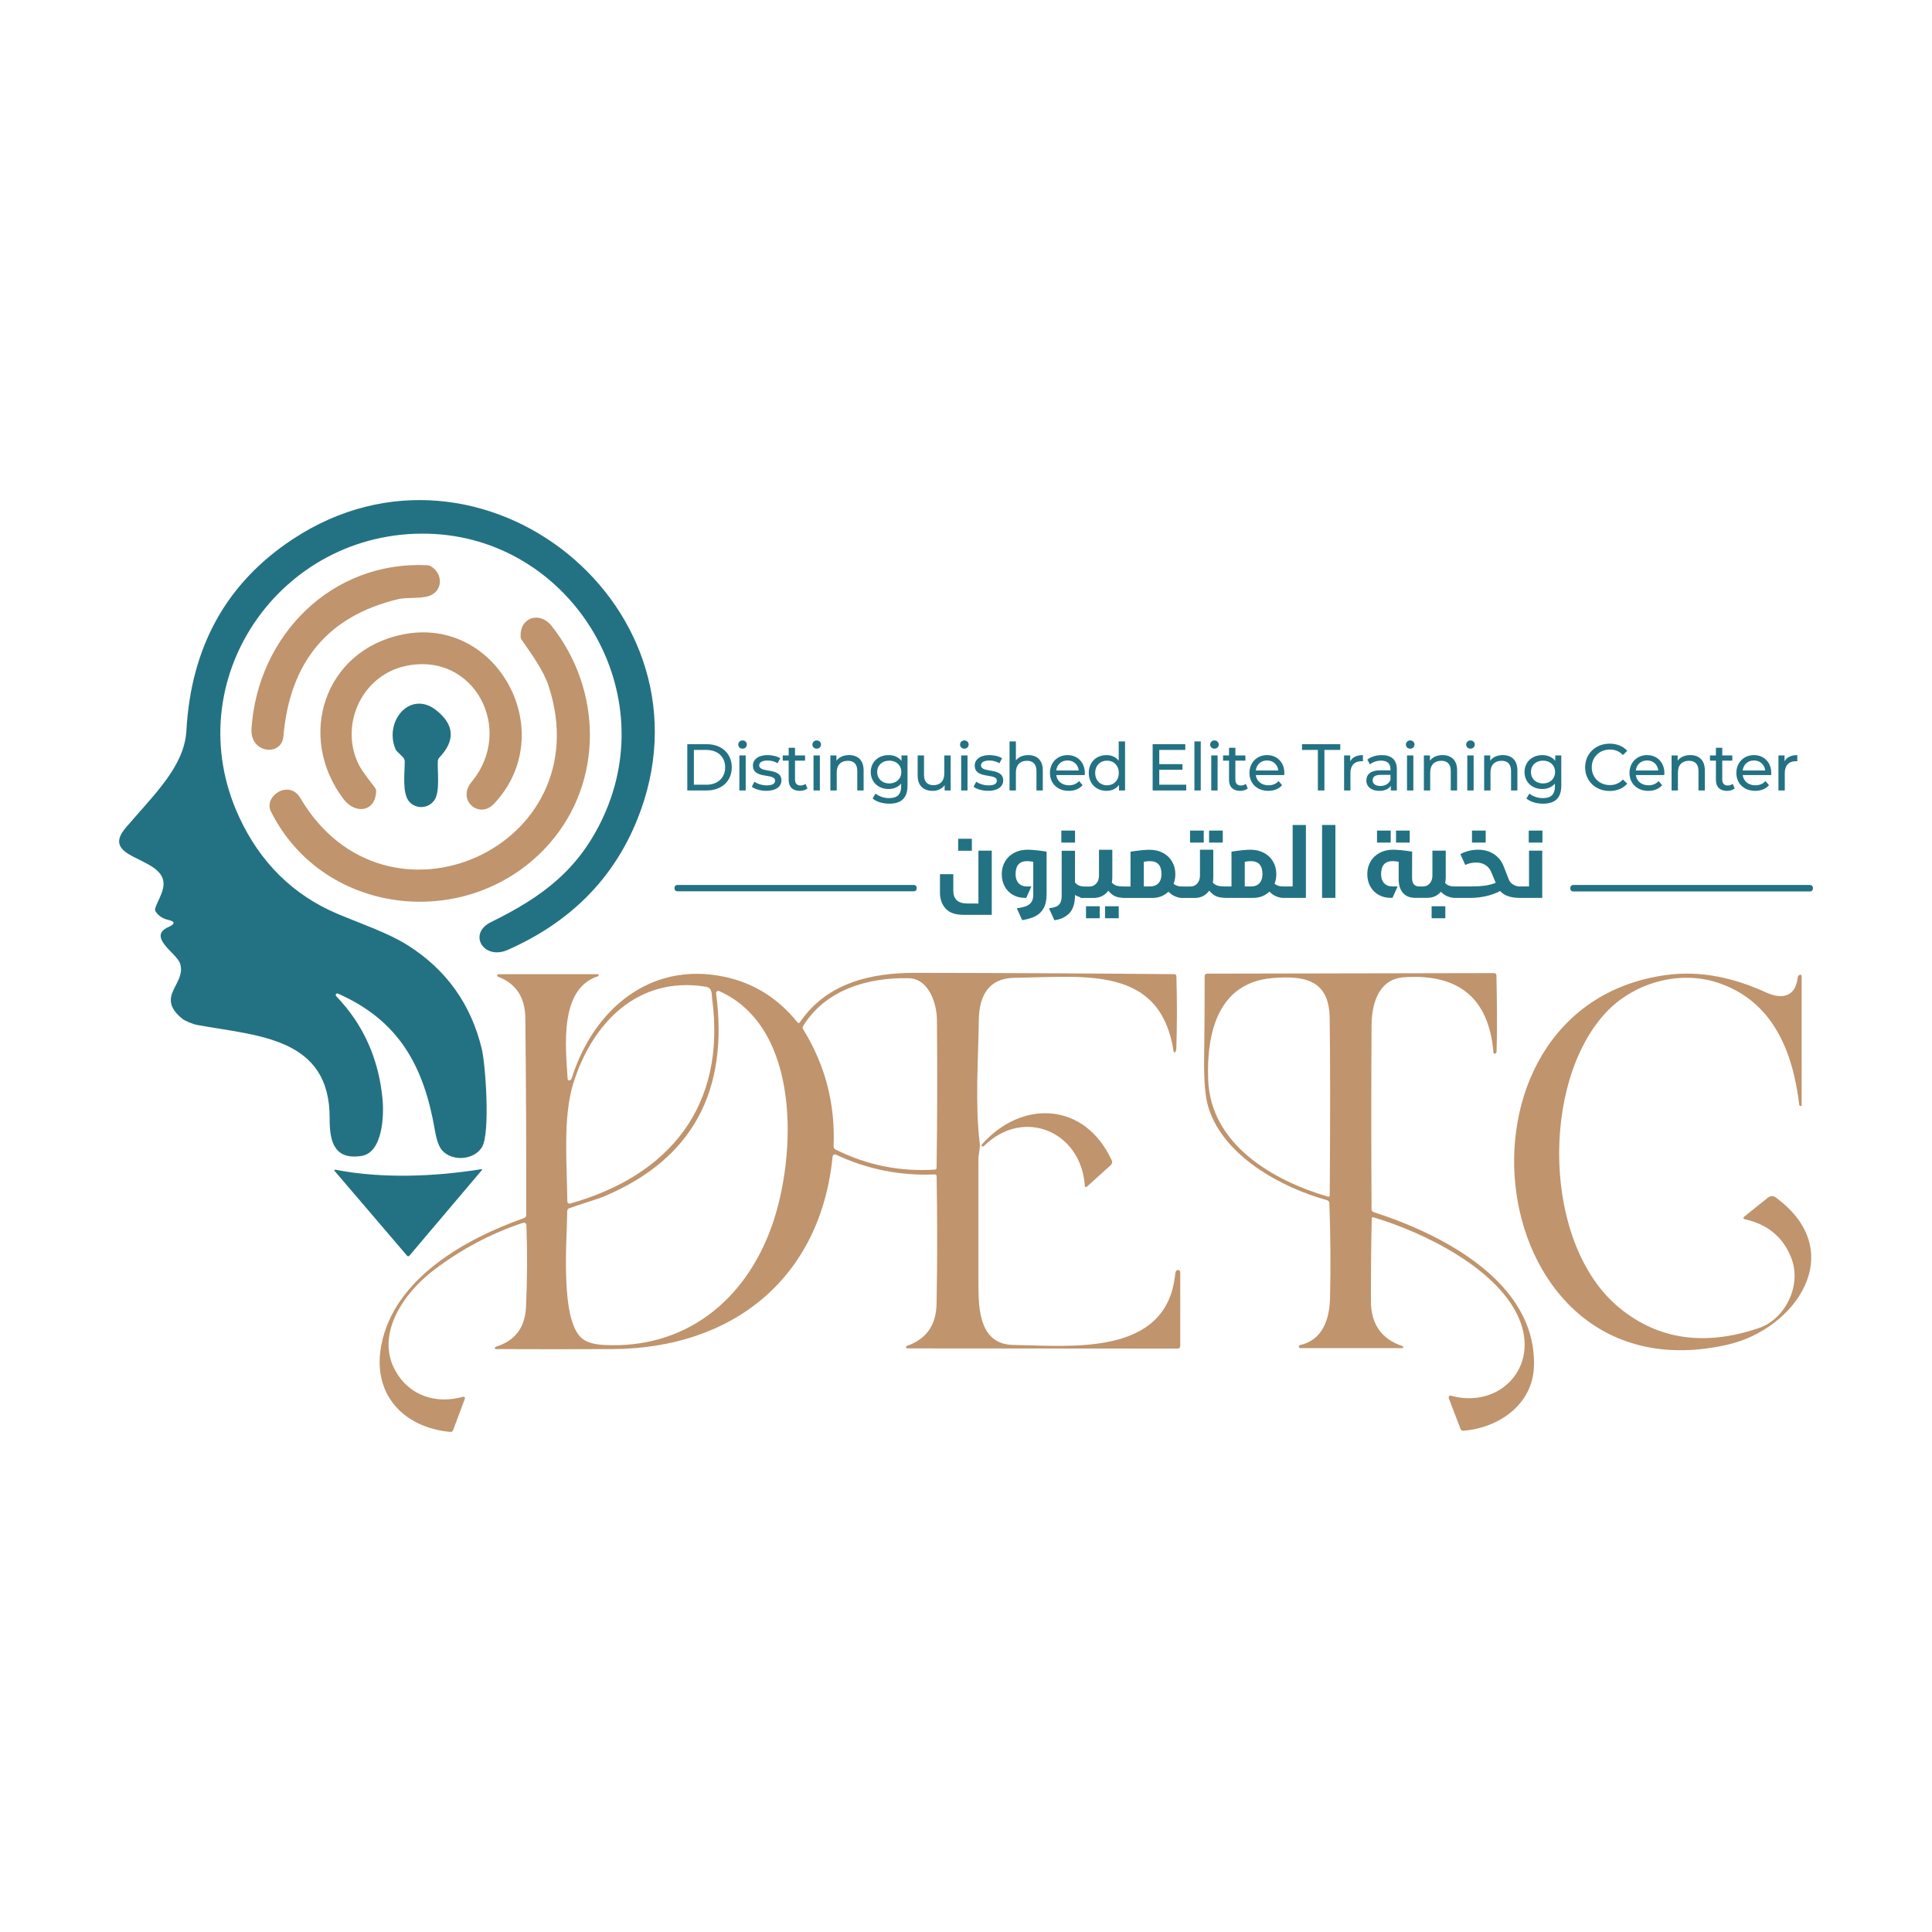 <?xml version="1.0" encoding="utf-8"?>
<!-- Generator: Adobe Illustrator 28.3.0, SVG Export Plug-In . SVG Version: 6.00 Build 0)  -->
<svg version="1.1" id="Layer_1" xmlns="http://www.w3.org/2000/svg" xmlns:xlink="http://www.w3.org/1999/xlink" x="0px" y="0px"
	 viewBox="0 0 1200 1200" style="enable-background:new 0 0 1200 1200;" xml:space="preserve">
<style type="text/css">
	.st0{fill:#237283;}
	.st1{fill:#C0946C;}
</style>
<g>
	<path class="st0" d="M569.35,551.95c0,0.92-0.74,1.66-1.66,1.66H420.63c-0.92,0-1.66-0.74-1.66-1.66v-0.63
		c0-0.92,0.74-1.66,1.66-1.66h147.06c0.92,0,1.66,0.74,1.66,1.66V551.95L569.35,551.95z"/>
	<path class="st0" d="M1126.03,551.95c0,0.95-0.79,1.74-1.74,1.74H977.07c-0.95,0-1.74-0.79-1.74-1.74v-0.53
		c0-0.95,0.79-1.74,1.74-1.74h147.22c0.95,0,1.74,0.79,1.74,1.74V551.95L1126.03,551.95z"/>
	<path class="st1" d="M517.14,718.38c-7.5,75.43-61.86,119.24-136.9,119.56c-24.18,0.11-48.25,0.11-72.18,0
		c-0.37,0-0.66-0.26-0.71-0.63c-0.05-0.34,0.16-0.69,0.5-0.79c12.01-3.64,18.29-11.9,18.87-24.78c0.77-16.65,0.84-33.44,0.26-50.38
		c-0.05-1.66-0.87-2.24-2.48-1.72c-19.56,6.47-37.87,16.21-55,29.19c-18.4,13.94-36.74,39.77-23.83,62.74
		c8.6,15.33,25.13,20.74,41.91,15.99c0.74-0.21,1.4,0.53,1.13,1.24l-7.21,19.35c-0.34,0.92-1,1.32-1.98,1.24
		c-29.53-2.88-48.51-23.91-42.65-54.05c7.97-41.12,51.81-65.77,88.63-78.78c0.9-0.32,1.35-0.95,1.35-1.9
		c0.08-41.01-0.11-81.82-0.55-122.41c-0.16-12.8-5.81-21.35-16.94-25.6c-0.84-0.32-0.61-1.56,0.29-1.56h61.57
		c0.32,0,0.61,0.24,0.66,0.55c0.05,0.32-0.13,0.61-0.45,0.71c-24.36,7.81-20.06,44.42-18.84,63.9c0.05,0.53,0.53,0.9,1.06,0.79
		c0.77-0.16,1.24-0.58,1.45-1.29c13.22-42.2,48.25-72.82,94.7-63.08c18.18,3.8,33.33,13.22,45.47,28.27
		c0.55,0.71,1.11,0.69,1.61-0.05c16.57-24.33,43.84-30.69,71.87-30.64c53.52,0.08,107.05,0.34,160.57,0.82
		c0.87,0.03,1.32,0.45,1.35,1.32c0.45,14.91,0.45,29.88-0.03,44.89c-0.03,0.84-0.26,1.58-0.71,2.19c-0.26,0.4-0.87,0.24-0.95-0.24
		c-8.16-53.6-54.5-46.5-98.89-45.9c-16.13,0.21-21.96,11.3-22.14,26.31c-0.32,24.49-2.4,52.23,0.58,76.38
		c0.42,3.4-0.82,6.65-0.82,9.63c-0.03,26.26-0.03,52.5,0,78.76c0.03,16.1,1.21,36.69,21.91,36.98c34.92,0.45,95.2,7.57,100.32-44
		c0.18-1.9,0.9-2.74,2.09-2.53c0.58,0.08,1.03,0.61,1.03,1.19v46.11c0,0.82-0.66,1.48-1.48,1.48l-168.04-0.13
		c-0.4,0-0.71-0.29-0.77-0.66c-0.08-0.37,0.13-0.74,0.5-0.87c12.06-4.17,18.21-12.91,18.45-26.18c0.48-26.39,0.48-52.81,0.03-79.23
		c-0.03-0.77-0.42-1.14-1.19-1.11c-21.51,0.92-41.94-3.17-61.31-12.27C518.31,716.74,517.22,717.35,517.14,718.38 M581.94,633.29
		c-0.08-10-5.01-25.47-17.6-25.71c-25.15-0.53-51.49,7.05-65.4,29.56c-0.5,0.77-0.5,1.56,0,2.32c13.65,22.09,19.9,46.24,18.82,72.4
		c-0.05,0.98,0.37,1.69,1.24,2.14c19.4,9.69,39.93,13.83,61.6,12.48c0.74-0.03,1.11-0.42,1.13-1.19
		C582.18,694.7,582.23,664.04,581.94,633.29 M438.26,612.83c-42.28-6.73-70.47,22.75-82.13,59.91c-6.65,21.25-3.96,50.41-3.75,73.56
		c0.03,0.87,0.84,1.5,1.69,1.27c61.92-17.47,97.02-60.73,88.28-127.03C441.93,617.27,442.59,613.52,438.26,612.83 M479.3,761.74
		c15.55-43.6,18.34-123.49-32.6-146.16c-0.98-0.42-2.03,0.37-1.9,1.43c7.94,60.76-14.89,102.64-68.52,125.63
		c-6.47,2.77-15.23,5.07-22.67,7.81c-0.84,0.32-1.27,0.92-1.29,1.82c-0.08,17.23-4.75,67.78,9.29,79.15
		c2.88,2.3,7.34,3.62,13.41,3.96C425.59,838.04,462.85,807.85,479.3,761.74L479.3,761.74z"/>
	<path class="st1" d="M824.25,745.46c-28.64-7.92-64.13-27.42-73.58-57.25c-2.03-6.41-2.96-16.73-2.77-30.96
		c0.24-16.92,0.37-33.86,0.34-50.81c0-1.13,0.55-1.69,1.69-1.69l177.91-0.34c1.08-0.03,1.61,0.53,1.64,1.61
		c0.4,20.72,0.42,36.4,0.08,47.01c-0.03,0.58-0.21,0.98-0.61,1.21c-0.82,0.53-1.27,0.32-1.35-0.66
		c-2.82-33.33-21.3-48.88-55.43-46.61c-16.13,1.08-20.22,16.73-20.27,30.09c-0.24,38.01-0.24,76.01,0,114.02
		c0,0.92,0.42,1.5,1.29,1.79c41.91,13.51,101.11,43.18,99.58,95.65c-0.69,23.81-21.72,38.32-43.71,40.12
		c-0.95,0.08-1.61-0.32-1.95-1.21l-7.26-19.03c-0.34-0.87,0.48-1.77,1.4-1.5c29.01,8.02,53.71-15.97,43.34-45.11
		c-11.59-32.62-59.41-56.14-91.48-65.67c-0.71-0.21-1.08,0.05-1.11,0.82c-0.37,17.13-0.53,34.23-0.5,51.31
		c0.05,14.23,6.6,23.52,19.66,27.87c0.29,0.11,0.48,0.4,0.42,0.69c-0.05,0.32-0.32,0.53-0.63,0.53h-63.29
		c-0.48,0-0.9-0.37-0.95-0.84c-0.05-0.48,0.26-0.92,0.74-1.03c14.2-3.14,18.34-16.31,18.66-29.11c0.45-19.69,0.32-39.38-0.42-59.07
		C825.68,746.33,825.18,745.72,824.25,745.46 M790.34,607.5c-34.36,2.9-40.96,35-39.93,63.11c1.48,40.09,40.09,62.6,74.27,72.61
		c0.82,0.24,1.24-0.08,1.24-0.95c0.37-48.11,0.34-84.88-0.05-110.3C825.47,608.22,809.58,605.89,790.34,607.5L790.34,607.5z"/>
	<path class="st1" d="M1092.19,824.98c16.97-5.7,26.66-26.66,20.69-42.89c-4.91-13.38-14.7-21.64-29.35-24.84
		c-0.66-0.16-0.87-1-0.34-1.43l14.94-11.98c1.4-1.11,3.35-1.16,4.78-0.11c45.92,33.6,12.38,81.82-29.8,91.45
		c-154.19,35.26-182.88-209.24-38.67-229.51c21.96-3.09,42.7,1.74,62.66,10.82c9.79,4.49,18.18,2.56,19.45-9.16
		c0.11-0.98,0.53-1.58,1.29-1.82c0.79-0.26,1.19,0.03,1.19,0.84v80.29c0,0.29-0.13,0.4-0.42,0.32c-0.26-0.08-0.53-0.18-0.79-0.26
		c-0.16-0.05-0.24-0.16-0.26-0.32c-3.91-33.28-16.5-65.03-51.12-76.17c-23.91-7.68-51.94,0.37-69.1,18.82
		c-40.54,43.63-39.19,144.32,8.6,183.4C1029.96,832.08,1058.7,836.25,1092.19,824.98L1092.19,824.98z"/>
	<path class="st1" d="M673.81,736.67c-2.14-33.99-38.19-49.17-62.74-24.78c-0.34,0.32-0.87,0.32-1.19,0
		c-0.18-0.18-0.32-0.4-0.34-0.58c-0.03-0.05,0-0.11,0.05-0.16c24.89-28.45,64.24-26.84,80.95,9.61c0.45,0.98,0.21,2.16-0.61,2.9
		L675,737.14C674.55,737.54,673.84,737.25,673.81,736.67L673.81,736.67z"/>
	<path class="st0" d="M208.8,618.72c16.71,17.34,26.31,38.56,28.77,63.61c1.03,10.4,0.21,33.62-13.12,35.66
		c-16.79,2.56-19.79-8.97-19.69-23.04c0.4-50.91-45.05-51.47-82.13-58.3c-3.01-0.55-7.76-2.53-9.66-4.09
		c-16.81-13.94,3.06-21.33-1.13-34.15c-2.11-6.39-20.69-16.57-7.18-22.65c4.33-1.95,4.2-3.43-0.37-4.46
		c-3.11-0.71-5.6-2.32-7.44-4.83c-0.55-0.79-0.69-1.64-0.37-2.56c1.95-5.49,5.96-11.19,4.94-16.79
		c-2.8-15.2-39.51-13.99-23.33-32.99c17.79-20.9,36.45-38.08,37.69-60.39c2.9-52.1,24.91-91.72,66.06-118.85
		c117.26-77.36,266.91,43.52,213.86,174.43c-14.86,36.69-41.65,63.58-80.31,80.66c-15.04,6.65-25.05-10.06-10.45-17.23
		c32.36-15.89,54.71-32.75,69.81-65.45c37.13-80.6-21.59-173.64-108.92-175.8c-92.06-2.3-156.38,91.27-117.37,175.8
		c12.96,28.06,33.31,48.62,61.6,60.49c14.3,5.99,31.2,11.74,43.1,19.27c24.04,15.18,39.4,36.66,46.08,64.45
		c2.35,9.79,5.36,52.55,0.11,61.02c-5.07,8.18-18.63,9-24.78,1.95c-1.93-2.19-3.4-6.33-4.46-12.48
		c-6.81-39.56-22.09-68.01-60.18-84.85C208.93,616.69,208.06,617.95,208.8,618.72L208.8,618.72z"/>
	<path class="st1" d="M267.71,351.81c7.52,4.43,7.55,15.28-1.16,18.34c-5.12,1.82-13.88,0.71-19.29,2.01
		c-43.5,10.43-67.25,38.82-71.23,85.2c-1.11,12.72-20.82,10.66-19.82-4.7c3.77-57.91,49.78-104.44,109.03-101.59
		C266.1,351.1,266.94,351.36,267.71,351.81L267.71,351.81z"/>
	<path class="st1" d="M186.55,495.68c53,90.21,186.81,30.93,154.29-69.33c-3.27-10.11-10.58-19.85-16.76-28.87
		c-0.45-0.66-0.69-1.37-0.71-2.16c-0.48-12.11,11.98-15.65,19.13-6.68c31.7,39.8,32.41,96.94-1.19,135.26
		c-48.3,55.13-139.94,46.29-173.03-19.87C163.53,494.49,179.61,483.85,186.55,495.68L186.55,495.68z"/>
	<path class="st1" d="M250.05,394.09c59.12-12.06,98.37,61.39,56.64,105.28c-9.03,9.53-23.25-2.3-13.72-13.8
		c27.05-32.62,1.37-81.24-41.23-71.87c-27.58,6.04-41.25,37.61-28.56,61.89c1.24,2.38,4.46,6.89,9.66,13.57
		c0.55,0.69,0.82,1.53,0.79,2.4c-0.53,13.01-13.09,14.2-20.16,4.88C183.93,457.56,201.35,404.01,250.05,394.09L250.05,394.09z"/>
	<path class="st0" d="M270.93,441.12c11.35,9,12.01,18.77,2.01,29.35c-0.61,0.66-0.95,1.43-1,2.35c-0.29,6.31,1.37,18.47-1.87,23.75
		c-3.59,5.81-11.74,6.28-15.99,1.24c-4.41-5.28-2.69-17.84-2.69-24.73c0-1.08-0.37-2.01-1.13-2.77l-3.67-3.64
		c-0.45-0.45-0.79-0.98-1.03-1.56C238.49,447.72,254.93,428.48,270.93,441.12L270.93,441.12z"/>
	<path class="st0" d="M208.24,726.51c29.03,5.67,61.6,4.35,90.66-0.29c0.66-0.11,0.79,0.11,0.34,0.63L254.4,779.8
		c-0.55,0.66-1.13,0.66-1.69,0l-44.92-52.55C207.5,726.9,207.82,726.43,208.24,726.51L208.24,726.51z"/>
	<g>
		<path class="st0" d="M598.33,568.21H616v-39.85h-8.28v32.81h-6.92c-5.8,0-8.69-2.66-8.69-7.98v-10.23h-8.28v11.53
			c0,3.94,1.16,7.21,3.49,9.82C589.65,566.91,593.32,568.21,598.33,568.21z"/>
		<rect x="595.13" y="520.97" class="st0" width="8.51" height="7.45"/>
		<path class="st0" d="M629.22,555.86c2.19,1.22,4.64,1.83,7.36,1.83h0.83l3.19-7.09H638c-2.33,0-4.11-0.68-5.35-2.04
			c-1.24-1.36-1.86-3.22-1.86-5.59c0-5.4,2.4-8.1,7.21-8.1c1.14,0,2.4,0.14,3.78,0.41v20.4c0,1.93-0.37,3.46-1.12,4.58
			s-1.84,1.97-3.28,2.54c-1.44,0.57-3.38,1.01-5.82,1.33l3.31,7.39c3.23-0.51,5.94-1.31,8.13-2.39c2.19-1.08,3.91-2.73,5.17-4.94
			c1.26-2.21,1.89-5.14,1.89-8.81v-26.43c-5.13-0.79-9.04-1.18-11.77-1.18c-3.19,0-6,0.65-8.42,1.95c-2.42,1.3-4.31,3.1-5.65,5.41
			c-1.34,2.31-2.01,4.88-2.01,7.71c0,2.96,0.62,5.56,1.86,7.8C625.31,552.9,627.03,554.64,629.22,555.86z"/>
		<rect x="659.22" y="515.89" class="st0" width="8.51" height="7.45"/>
		<rect x="674.54" y="562.89" class="st0" width="8.51" height="7.45"/>
		<rect x="686.36" y="562.89" class="st0" width="8.51" height="7.45"/>
		<path class="st0" d="M751.1,553.2c1.34,1.65,2.76,2.81,4.26,3.46c1.5,0.65,3.49,0.99,5.97,1.03h17.03c4.02,0,7.39-1.3,10.11-3.9
			c1.22,1.3,2.61,2.28,4.17,2.93c1.56,0.65,3.01,0.98,4.35,0.98h14.13V512.4h-8.22v38.19h-5.91c-2.33,0-4.1-0.57-5.32-1.71
			c0.71-1.77,1.07-3.78,1.07-6.03c0-2.84-0.67-5.41-2.01-7.71c-1.34-2.31-3.22-4.11-5.64-5.41c-2.43-1.3-5.23-1.95-8.43-1.95
			c-2.72,0-6.64,0.39-11.76,1.18v21.64h-3.55c-2.29,0-3.98-0.17-5.09-0.5c-1.1-0.34-2.09-0.98-2.96-1.92c0.2-1.06,0.3-2.09,0.3-3.07
			v-17.32h-8.28v16.02c0,2.05-0.56,3.7-1.68,4.94c-1.12,1.24-2.48,1.86-4.05,1.86h-5.32c-2.33,0-4.1-0.57-5.32-1.71
			c0.71-1.77,1.07-3.78,1.07-6.03c0-2.84-0.67-5.41-2.01-7.71c-1.34-2.31-3.22-4.11-5.64-5.41c-2.43-1.3-5.23-1.95-8.43-1.95
			c-2.72,0-6.64,0.39-11.76,1.18v21.64h-3.55c-2.29,0-3.98-0.17-5.09-0.5c-1.1-0.34-2.09-0.98-2.96-1.92c0.2-1.06,0.3-2.09,0.3-3.07
			v-17.32h-8.28v16.02c0,2.05-0.56,3.7-1.68,4.94c-1.12,1.24-2.48,1.86-4.05,1.86h-3.2c-2.72,0-4.71-0.85-5.97-2.54v-19.69h-8.28
			v27.79c0,1.93-0.28,3.44-0.83,4.52c-0.55,1.08-1.38,1.86-2.48,2.34c-1.1,0.47-2.62,0.85-4.55,1.12l3.31,7.39
			c3.78-0.44,6.87-1.86,9.26-4.29c2.38-2.42,3.58-6.2,3.58-11.32v-0.06c1.12,0.67,2.22,1.14,3.31,1.44
			c0.02,0.06,0.02,0.12,0.06,0.19c0.08,0.14,0.24,0.21,0.47,0.21h7.8c1.89,0,3.62-0.39,5.17-1.18c1.56-0.79,2.85-1.89,3.87-3.31
			c1.34,1.65,2.76,2.81,4.26,3.46c1.5,0.65,3.49,0.99,5.97,1.03c0,0,0,0,0,0h17.03c4.02,0,7.39-1.3,10.11-3.9
			c1.22,1.3,2.61,2.28,4.17,2.93c1.56,0.65,3.01,0.98,4.35,0.98h7.8c1.89,0,3.62-0.39,5.17-1.18
			C748.78,555.72,750.07,554.61,751.1,553.2z M773.15,535.28c1.3-0.28,2.56-0.41,3.78-0.41c4.81,0,7.21,2.7,7.21,8.1
			c0,2.37-0.62,4.23-1.86,5.59c-1.24,1.36-3.03,2.04-5.35,2.04h-3.78V535.28z M719.56,548.55c-1.24,1.36-3.03,2.04-5.35,2.04h-3.78
			v-15.31c1.3-0.28,2.56-0.41,3.78-0.41c4.81,0,7.21,2.7,7.21,8.1C721.42,545.33,720.8,547.19,719.56,548.55z"/>
		<rect x="750.98" y="515.89" class="st0" width="8.51" height="7.45"/>
		<rect x="739.16" y="515.89" class="st0" width="8.51" height="7.45"/>
		<rect x="821.16" y="512.4" class="st0" width="8.28" height="45.29"/>
		<path class="st0" d="M865.33,527.77c-3.19,0-6,0.65-8.42,1.95c-2.42,1.3-4.31,3.1-5.65,5.41c-1.34,2.31-2.01,4.88-2.01,7.71
			c0,2.96,0.63,5.56,1.89,7.8c1.26,2.25,2.99,3.98,5.2,5.2c2.21,1.22,4.67,1.83,7.39,1.83h1.18l3.19-7.09h-3.07
			c-2.33,0-4.11-0.68-5.35-2.04c-1.24-1.36-1.86-3.22-1.86-5.59c0-5.4,2.4-8.1,7.21-8.1c1.1,0,2.34,0.14,3.72,0.41v11
			c0,3.51,0.89,6.29,2.66,8.34c1.77,2.05,4.34,3.07,7.69,3.07h3.67h3.67c3.55,0,6.38-1.26,8.51-3.78c1.22,1.26,2.6,2.21,4.14,2.84
			c1.54,0.63,2.96,0.95,4.26,0.95h10.47c2.99,0,6.09-0.36,9.28-1.09c3.19-0.73,6.07-1.78,8.63-3.16c2.56,2.84,6.58,4.26,12.06,4.26
			h14.13v-29.33h-8.22v22.23h-5.91c-1.3,0-2.61-0.39-3.93-1.18c-1.32-0.79-2.24-1.87-2.75-3.25l-3.19-8.16
			c-1.22-3.15-3.22-5.65-6-7.48c-2.78-1.83-6.04-2.75-9.79-2.75c-3.94,0-7.63,0.91-11.06,2.72l3.02,6.74
			c2.05-0.99,4.31-1.48,6.8-1.48c2.25,0,4.18,0.52,5.8,1.57c1.62,1.04,2.82,2.53,3.61,4.46l2.72,6.56c-2.36,0.91-4.74,1.51-7.12,1.8
			c-2.39,0.3-5.08,0.44-8.07,0.44h-10.47c-2.64,0-4.55-0.73-5.74-2.19c0.24-1.06,0.36-2.17,0.36-3.31v-16.73h-8.28v15.43
			c0,2.05-0.56,3.7-1.69,4.94c-1.12,1.24-2.47,1.86-4.05,1.86h-1.18h-1.18c-1.5,0-2.63-0.42-3.4-1.27c-0.77-0.85-1.15-2.3-1.15-4.35
			l0.06-16.02C871.97,528.17,868.05,527.77,865.33,527.77z"/>
		<rect x="855.28" y="515.89" class="st0" width="8.51" height="7.45"/>
		<rect x="867.1" y="515.89" class="st0" width="8.51" height="7.45"/>
		<rect x="889.21" y="562.89" class="st0" width="8.51" height="7.45"/>
		<rect x="914.28" y="515.89" class="st0" width="8.51" height="7.45"/>
		<rect x="949.52" y="515.89" class="st0" width="8.51" height="7.45"/>
	</g>
	<g>
		<path class="st0" d="M426.89,462.23H439c9.24,0,15.52,5.83,15.52,14.37c0,8.54-6.28,14.37-15.52,14.37h-12.11V462.23z
			 M438.75,487.4c7.1,0,11.66-4.35,11.66-10.8c0-6.45-4.56-10.8-11.66-10.8h-7.76v21.59H438.75z"/>
		<path class="st0" d="M458.54,462.48c0-1.44,1.15-2.59,2.67-2.59c1.52,0,2.67,1.11,2.67,2.5c0,1.48-1.11,2.63-2.67,2.63
			C459.69,465.02,458.54,463.92,458.54,462.48z M459.23,469.21h3.94v21.76h-3.94V469.21z"/>
		<path class="st0" d="M466.95,488.67l1.64-3.12c1.85,1.31,4.8,2.26,7.64,2.26c3.65,0,5.17-1.11,5.17-2.96
			c0-4.89-13.75-0.66-13.75-9.32c0-3.9,3.49-6.53,9.07-6.53c2.83,0,6.03,0.74,7.92,1.97l-1.68,3.12c-1.97-1.27-4.15-1.72-6.28-1.72
			c-3.45,0-5.13,1.27-5.13,3c0,5.13,13.79,0.94,13.79,9.4c0,3.94-3.61,6.44-9.4,6.44C472.33,491.21,468.76,490.11,466.95,488.67z"/>
		<path class="st0" d="M501.52,489.7c-1.19,1.03-3,1.52-4.76,1.52c-4.39,0-6.9-2.42-6.9-6.81v-11.95h-3.69v-3.24h3.69v-4.76h3.94
			v4.76h6.24v3.24h-6.24v11.78c0,2.34,1.23,3.65,3.41,3.65c1.15,0,2.26-0.37,3.08-1.03L501.52,489.7z"/>
		<path class="st0" d="M504.6,462.48c0-1.44,1.15-2.59,2.67-2.59c1.52,0,2.67,1.11,2.67,2.5c0,1.48-1.11,2.63-2.67,2.63
			C505.74,465.02,504.6,463.92,504.6,462.48z M505.29,469.21h3.94v21.76h-3.94V469.21z"/>
		<path class="st0" d="M536.41,478.45v12.52h-3.94V478.9c0-4.27-2.13-6.36-5.87-6.36c-4.19,0-6.9,2.5-6.9,7.22v11.21h-3.94v-21.76
			h3.78v3.28c1.6-2.22,4.39-3.49,7.84-3.49C532.67,469.01,536.41,472.04,536.41,478.45z"/>
		<path class="st0" d="M563.67,469.21v18.8c0,7.68-3.9,11.17-11.29,11.17c-3.98,0-8-1.11-10.39-3.24l1.89-3.04
			c2.01,1.72,5.17,2.83,8.37,2.83c5.13,0,7.47-2.38,7.47-7.31v-1.72c-1.89,2.26-4.72,3.37-7.84,3.37c-6.28,0-11.04-4.27-11.04-10.55
			c0-6.28,4.76-10.51,11.04-10.51c3.24,0,6.2,1.19,8.05,3.57v-3.37H563.67z M559.81,479.51c0-4.23-3.12-7.06-7.47-7.06
			c-4.39,0-7.51,2.83-7.51,7.06c0,4.19,3.12,7.1,7.51,7.1C556.69,486.62,559.81,483.7,559.81,479.51z"/>
		<path class="st0" d="M590.47,469.21v21.76h-3.74v-3.28c-1.6,2.26-4.31,3.53-7.39,3.53c-5.62,0-9.36-3.08-9.36-9.48v-12.52h3.94
			v12.07c0,4.27,2.13,6.4,5.87,6.4c4.11,0,6.73-2.55,6.73-7.22v-11.25H590.47z"/>
		<path class="st0" d="M596.3,462.48c0-1.44,1.15-2.59,2.67-2.59c1.52,0,2.67,1.11,2.67,2.5c0,1.48-1.11,2.63-2.67,2.63
			C597.45,465.02,596.3,463.92,596.3,462.48z M597,469.21h3.94v21.76H597V469.21z"/>
		<path class="st0" d="M604.72,488.67l1.64-3.12c1.85,1.31,4.8,2.26,7.64,2.26c3.65,0,5.17-1.11,5.17-2.96
			c0-4.89-13.75-0.66-13.75-9.32c0-3.9,3.49-6.53,9.07-6.53c2.83,0,6.03,0.74,7.92,1.97l-1.68,3.12c-1.97-1.27-4.15-1.72-6.28-1.72
			c-3.45,0-5.13,1.27-5.13,3c0,5.13,13.79,0.94,13.79,9.4c0,3.94-3.61,6.44-9.4,6.44C610.09,491.21,606.52,490.11,604.72,488.67z"/>
		<path class="st0" d="M647.7,478.45v12.52h-3.94V478.9c0-4.27-2.13-6.36-5.87-6.36c-4.19,0-6.9,2.5-6.9,7.22v11.21h-3.94v-30.46
			h3.94v11.78c1.64-2.09,4.35-3.28,7.68-3.28C643.96,469.01,647.7,472.04,647.7,478.45z"/>
		<path class="st0" d="M673.72,481.4h-17.65c0.49,3.82,3.57,6.36,7.88,6.36c2.55,0,4.68-0.86,6.28-2.63l2.18,2.55
			c-1.97,2.3-4.97,3.53-8.58,3.53c-7.02,0-11.7-4.64-11.7-11.12c0-6.44,4.64-11.08,10.92-11.08c6.28,0,10.76,4.52,10.76,11.21
			C673.8,480.54,673.76,481.03,673.72,481.4z M656.07,478.57h13.96c-0.41-3.65-3.16-6.24-6.98-6.24
			C659.27,472.33,656.48,474.88,656.07,478.57z"/>
		<path class="st0" d="M698.8,460.51v30.46h-3.78v-3.45c-1.77,2.46-4.56,3.69-7.76,3.69c-6.36,0-11-4.47-11-11.12
			c0-6.65,4.64-11.08,11-11.08c3.08,0,5.79,1.15,7.59,3.49v-11.99H698.8z M694.9,480.09c0-4.64-3.16-7.64-7.31-7.64
			c-4.19,0-7.35,3-7.35,7.64c0,4.64,3.16,7.68,7.35,7.68C691.74,487.77,694.9,484.73,694.9,480.09z"/>
		<path class="st0" d="M736.78,487.4v3.57h-20.85v-28.74h20.28v3.57h-16.17v8.83h14.41v3.49h-14.41v9.28H736.78z"/>
		<path class="st0" d="M741.87,460.51h3.94v30.46h-3.94V460.51z"/>
		<path class="st0" d="M751.64,462.48c0-1.44,1.15-2.59,2.67-2.59s2.67,1.11,2.67,2.5c0,1.48-1.11,2.63-2.67,2.63
			C752.79,465.02,751.64,463.92,751.64,462.48z M752.33,469.21h3.94v21.76h-3.94V469.21z"/>
		<path class="st0" d="M775.03,489.7c-1.19,1.03-3,1.52-4.76,1.52c-4.39,0-6.9-2.42-6.9-6.81v-11.95h-3.69v-3.24h3.69v-4.76h3.94
			v4.76h6.24v3.24h-6.24v11.78c0,2.34,1.23,3.65,3.41,3.65c1.15,0,2.26-0.37,3.08-1.03L775.03,489.7z"/>
		<path class="st0" d="M797.65,481.4H780c0.49,3.82,3.57,6.36,7.88,6.36c2.55,0,4.68-0.86,6.28-2.63l2.18,2.55
			c-1.97,2.3-4.97,3.53-8.58,3.53c-7.02,0-11.7-4.64-11.7-11.12c0-6.44,4.64-11.08,10.92-11.08c6.28,0,10.76,4.52,10.76,11.21
			C797.74,480.54,797.69,481.03,797.65,481.4z M780,478.57h13.96c-0.41-3.65-3.16-6.24-6.98-6.24
			C783.2,472.33,780.41,474.88,780,478.57z"/>
		<path class="st0" d="M818.55,465.8h-9.85v-3.57h23.77v3.57h-9.85v25.16h-4.06V465.8z"/>
		<path class="st0" d="M846.54,469.01v3.82c-0.33-0.04-0.62-0.04-0.9-0.04c-4.23,0-6.86,2.59-6.86,7.35v10.84h-3.94v-21.76h3.78
			v3.65C840.02,470.32,842.73,469.01,846.54,469.01z"/>
		<path class="st0" d="M867.6,477.83v13.14h-3.74v-2.87c-1.31,1.97-3.74,3.12-7.14,3.12c-4.93,0-8.05-2.63-8.05-6.4
			c0-3.49,2.26-6.36,8.74-6.36h6.24v-0.78c0-3.33-1.93-5.25-5.83-5.25c-2.59,0-5.21,0.9-6.9,2.34l-1.64-2.96
			c2.26-1.81,5.5-2.79,8.99-2.79C864.24,469.01,867.6,471.88,867.6,477.83z M863.66,484.32v-3.04h-6.08c-3.9,0-5.01,1.52-5.01,3.37
			c0,2.18,1.81,3.53,4.8,3.53C860.34,488.18,862.68,486.82,863.66,484.32z"/>
		<path class="st0" d="M873.23,462.48c0-1.44,1.15-2.59,2.67-2.59c1.52,0,2.67,1.11,2.67,2.5c0,1.48-1.11,2.63-2.67,2.63
			C874.38,465.02,873.23,463.92,873.23,462.48z M873.92,469.21h3.94v21.76h-3.94V469.21z"/>
		<path class="st0" d="M905.04,478.45v12.52h-3.94V478.9c0-4.27-2.13-6.36-5.87-6.36c-4.19,0-6.9,2.5-6.9,7.22v11.21h-3.94v-21.76
			h3.78v3.28c1.6-2.22,4.39-3.49,7.84-3.49C901.31,469.01,905.04,472.04,905.04,478.45z"/>
		<path class="st0" d="M910.66,462.48c0-1.44,1.15-2.59,2.67-2.59S916,461,916,462.4c0,1.48-1.11,2.63-2.67,2.63
			C911.81,465.02,910.66,463.92,910.66,462.48z M911.36,469.21h3.94v21.76h-3.94V469.21z"/>
		<path class="st0" d="M942.48,478.45v12.52h-3.94V478.9c0-4.27-2.13-6.36-5.87-6.36c-4.19,0-6.9,2.5-6.9,7.22v11.21h-3.94v-21.76
			h3.78v3.28c1.6-2.22,4.39-3.49,7.84-3.49C938.74,469.01,942.48,472.04,942.48,478.45z"/>
		<path class="st0" d="M969.74,469.21v18.8c0,7.68-3.9,11.17-11.29,11.17c-3.98,0-8-1.11-10.39-3.24l1.89-3.04
			c2.01,1.72,5.17,2.83,8.37,2.83c5.13,0,7.47-2.38,7.47-7.31v-1.72c-1.89,2.26-4.72,3.37-7.84,3.37c-6.28,0-11.04-4.27-11.04-10.55
			c0-6.28,4.76-10.51,11.04-10.51c3.24,0,6.2,1.19,8.05,3.57v-3.37H969.74z M965.88,479.51c0-4.23-3.12-7.06-7.47-7.06
			c-4.39,0-7.51,2.83-7.51,7.06c0,4.19,3.12,7.1,7.51,7.1C962.76,486.62,965.88,483.7,965.88,479.51z"/>
		<path class="st0" d="M984.56,476.6c0-8.5,6.49-14.7,15.23-14.7c4.43,0,8.29,1.52,10.92,4.47l-2.67,2.59
			c-2.22-2.34-4.93-3.41-8.09-3.41c-6.49,0-11.29,4.68-11.29,11.04c0,6.36,4.8,11.04,11.29,11.04c3.16,0,5.87-1.11,8.09-3.45
			l2.67,2.59c-2.63,2.96-6.49,4.52-10.96,4.52C991.04,491.3,984.56,485.1,984.56,476.6z"/>
		<path class="st0" d="M1033.69,481.4h-17.65c0.49,3.82,3.57,6.36,7.88,6.36c2.55,0,4.68-0.86,6.28-2.63l2.18,2.55
			c-1.97,2.3-4.97,3.53-8.58,3.53c-7.02,0-11.7-4.64-11.7-11.12c0-6.44,4.64-11.08,10.92-11.08c6.28,0,10.76,4.52,10.76,11.21
			C1033.78,480.54,1033.73,481.03,1033.69,481.4z M1016.04,478.57H1030c-0.41-3.65-3.16-6.24-6.98-6.24
			C1019.24,472.33,1016.45,474.88,1016.04,478.57z"/>
		<path class="st0" d="M1058.9,478.45v12.52h-3.94V478.9c0-4.27-2.13-6.36-5.87-6.36c-4.19,0-6.9,2.5-6.9,7.22v11.21h-3.94v-21.76
			h3.78v3.28c1.6-2.22,4.39-3.49,7.84-3.49C1055.16,469.01,1058.9,472.04,1058.9,478.45z"/>
		<path class="st0" d="M1077.45,489.7c-1.19,1.03-3,1.52-4.76,1.52c-4.39,0-6.9-2.42-6.9-6.81v-11.95h-3.69v-3.24h3.69v-4.76h3.94
			v4.76h6.24v3.24h-6.24v11.78c0,2.34,1.23,3.65,3.41,3.65c1.15,0,2.26-0.37,3.08-1.03L1077.45,489.7z"/>
		<path class="st0" d="M1100.07,481.4h-17.65c0.49,3.82,3.57,6.36,7.88,6.36c2.55,0,4.68-0.86,6.28-2.63l2.18,2.55
			c-1.97,2.3-4.97,3.53-8.58,3.53c-7.02,0-11.7-4.64-11.7-11.12c0-6.44,4.64-11.08,10.92-11.08c6.28,0,10.76,4.52,10.76,11.21
			C1100.15,480.54,1100.11,481.03,1100.07,481.4z M1082.42,478.57h13.96c-0.41-3.65-3.16-6.24-6.98-6.24
			C1085.62,472.33,1082.83,474.88,1082.42,478.57z"/>
		<path class="st0" d="M1116.33,469.01v3.82c-0.33-0.04-0.62-0.04-0.9-0.04c-4.23,0-6.86,2.59-6.86,7.35v10.84h-3.94v-21.76h3.78
			v3.65C1109.8,470.32,1112.51,469.01,1116.33,469.01z"/>
	</g>
</g>
</svg>
